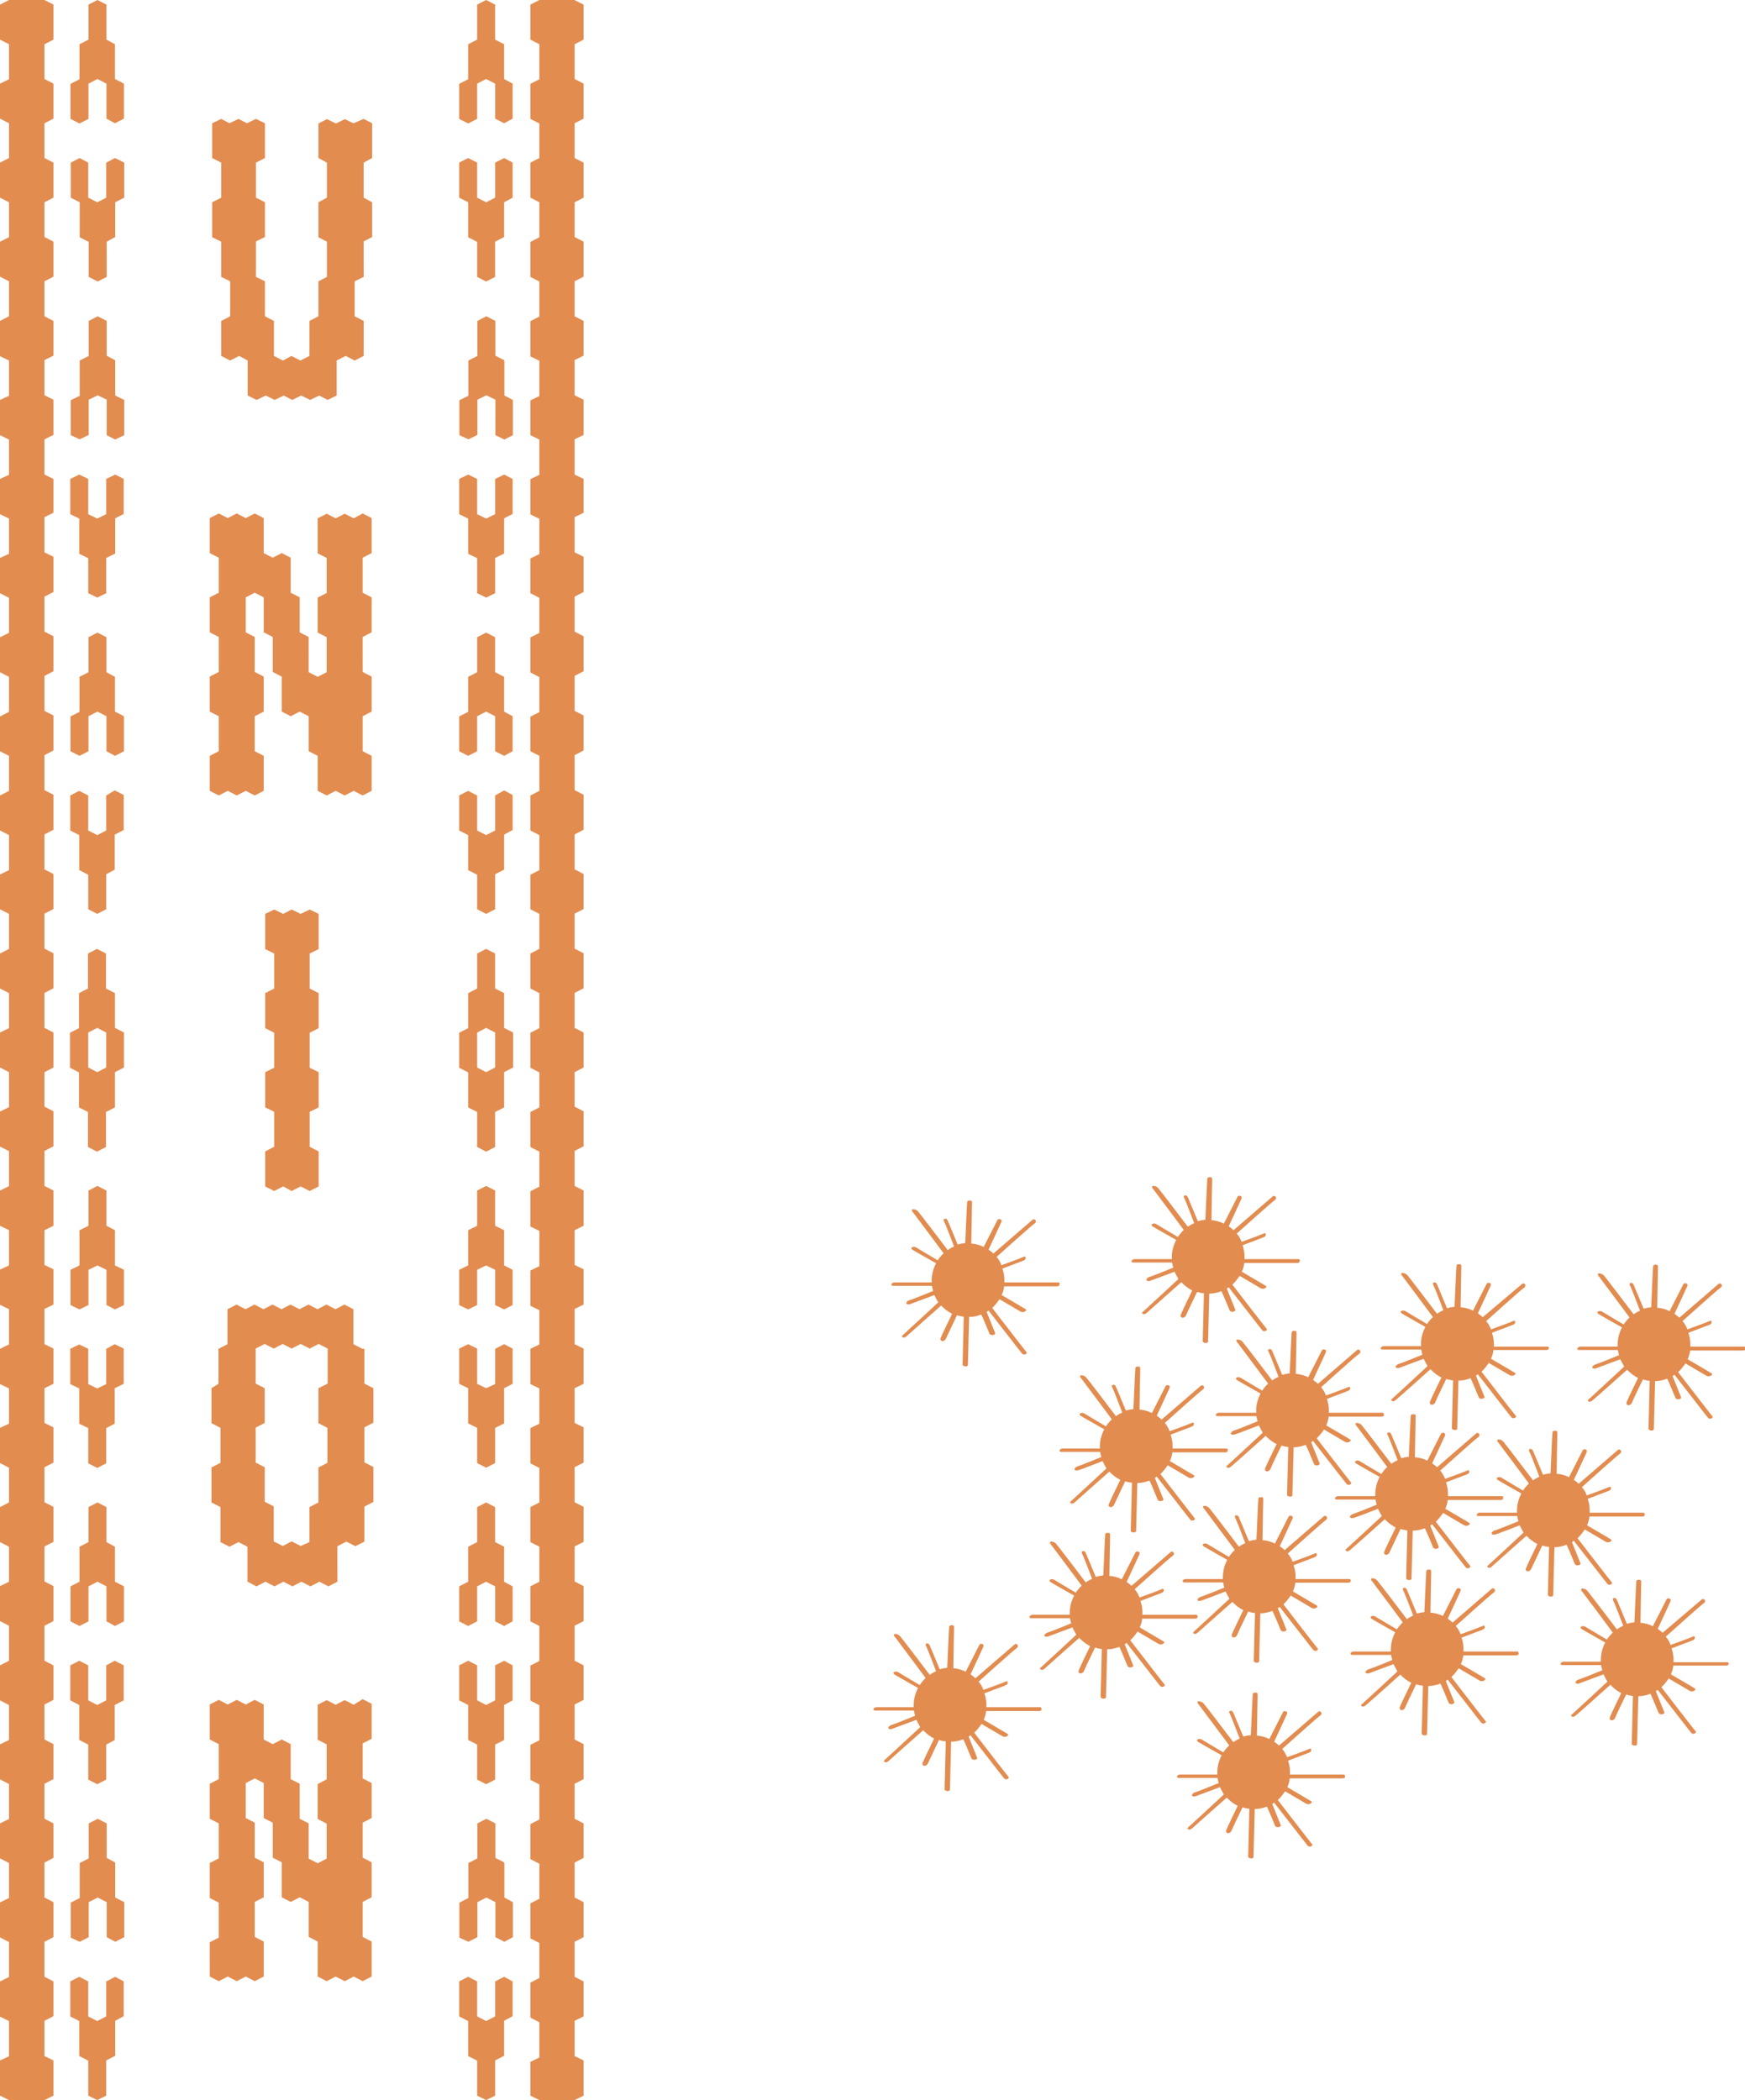 <?xml version="1.0" encoding="utf-8"?>
<!-- Generator: Adobe Illustrator 26.5.0, SVG Export Plug-In . SVG Version: 6.00 Build 0)  -->
<svg version="1.1" id="Layer_1" xmlns="http://www.w3.org/2000/svg" xmlns:xlink="http://www.w3.org/1999/xlink" x="0px" y="0px"
	 viewBox="0 0 717.9 863.8" style="enable-background:new 0 0 717.9 863.8;" xml:space="preserve">
<style type="text/css">
	.st0{fill:#E28C50;}
</style>
<path class="st0" d="M3.7,0L0,1.9v14.4l3.7,1.9v14.4L0,34.4v14.4l3.7,1.9V65L0,66.9v14.4l3.7,1.9v14.4L0,99.4v14.4l3.7,1.9v14.4
	L0,132v14.5l3.7,1.8v14.5L0,164.5V179l3.7,1.8v14.5L0,197v14.5l3.7,1.8v14.5L0,229.5V244l3.7,1.9v14.4L0,262.1v14.4l3.7,1.9v14.4
	L0,294.7V309l3.7,1.9v14.4L0,327.2v14.4l3.7,1.9v14.4L0,359.7V374l3.7,1.9v14.4L0,392.2v14.4l3.7,1.9v14.4L0,424.7v14.4l3.7,1.9
	v14.4L0,457.2v14.4l3.7,1.9v14.4L0,489.7v14.5l3.7,1.8v14.5L0,522.2v14.5l3.7,1.8V553L0,554.8v14.5l3.7,1.8v14.5L0,587.3v14.5
	l3.7,1.9V618L0,619.9v14.4l3.7,1.9v14.4L0,652.4v14.4l3.7,1.9v14.4L0,685v14.4l3.7,1.9v14.4L0,717.5v14.4l3.7,1.9v14.4L0,750v14.4
	l3.7,1.9v14.4L0,782.5v14.4l3.7,1.9v14.4L0,815v14.4v0.1l3.7,1.8v14.5L0,847.5V862l3.7,1.8h14.6l3.7-1.8v-14.5l-3.7-1.8v-14.5
	l3.7-1.9V815l-3.7-1.9v-14.4l3.7-1.9v-14.4l-3.7-1.9v-14.4l3.7-1.9V750l-3.7-1.9v-14.4l3.7-1.9v-14.4l-3.7-1.9v-14.4l3.7-1.9V685
	l-3.7-1.9v-14.4l3.7-1.9v-14.4l-3.7-1.9v-14.4l3.7-1.9v-14.4l-3.7-1.9v-14.4l3.7-1.9v-14.5l-3.7-1.8V571l3.7-1.8v-14.5l-3.7-1.8
	v-14.5l3.7-1.8v-14.5l-3.7-1.8V506l3.7-1.8v-14.5l-3.7-1.9v-14.4l3.7-1.9v-14.4l-3.7-1.9V441l3.7-1.9v-14.4l-3.7-1.9v-14.4l3.7-1.9
	v-14.4l-3.7-1.9v-14.4l3.7-1.9v-14.4l-3.7-1.9v-14.4l3.7-1.9v-14.4l-3.7-1.9v-14.4l3.7-1.9v-14.4l-3.7-1.9v-14.4l3.7-1.9v-14.4
	l-3.7-1.9v-14.4l3.7-1.9v-14.5l-3.7-1.8v-14.5l3.7-1.8V197l-3.7-1.8v-14.5l3.7-1.8v-14.5l-3.7-1.8v-14.5l3.7-1.8V132l-3.7-1.9v-14.4
	l3.7-1.9V99.4l-3.7-1.9V83.2l3.7-1.9V66.9L18.3,65V50.7l3.7-1.9V34.4l-3.7-1.9V18.2l3.7-1.9V1.9L18.3,0H3.7z"/>
<path class="st0" d="M221.9,0l-3.7,1.9v14.4l3.7,1.9v14.4l-3.7,1.9v14.4l3.7,1.9V65l-3.7,1.9v14.4l3.7,1.9v14.4l-3.7,1.9v14.4
	l3.7,1.9v14.4l-3.7,1.9v14.5l3.7,1.8v14.5l-3.7,1.8V179l3.7,1.8v14.5l-3.7,1.8v14.5l3.7,1.8v14.5l-3.7,1.8V244l3.7,1.9v14.4
	l-3.7,1.9v14.4l3.7,1.9v14.4l-3.7,1.9V309l3.7,1.9v14.4l-3.7,1.9v14.4l3.7,1.9v14.4l-3.7,1.9V374l3.7,1.9v14.4l-3.7,1.9v14.4
	l3.7,1.9v14.4l-3.7,1.9v14.4l3.7,1.9v14.4l-3.7,1.9v14.4l3.7,1.9v14.4l-3.7,1.9v14.5l3.7,1.8v14.5l-3.7,1.8v14.5l3.7,1.8V553
	l-3.7,1.8v14.5l3.7,1.8v14.5l-3.7,1.8v14.5l3.7,1.9V618l-3.7,1.9v14.4l3.7,1.9v14.4l-3.7,1.9v14.4l3.7,1.9v14.4l-3.7,1.9v14.4
	l3.7,1.9v14.4l-3.7,1.9v14.4l3.7,1.9v14.4l-3.7,1.9v14.4l3.7,1.9v14.4l-3.7,1.9v14.4l3.7,1.9v14.4l-3.7,1.9v14.4l3.7,1.9v14.5
	l-3.7,1.8V862l3.7,1.8h14.5l3.7-1.8v-14.5l-3.7-1.8v-14.5l3.7-1.8v-0.1V815l-3.7-1.9v-14.4l3.7-1.9v-14.4l-3.7-1.9v-14.4l3.7-1.9
	V750l-3.7-1.9v-14.4l3.7-1.9v-14.4l-3.7-1.9v-14.4l3.7-1.9V685l-3.7-1.9v-14.4l3.7-1.9v-14.4l-3.7-1.9v-14.4l3.7-1.9v-14.4l-3.7-1.9
	v-14.4l3.7-1.9v-14.5l-3.7-1.8V571l3.7-1.8v-14.5l-3.7-1.8v-14.5l3.7-1.8v-14.5l-3.7-1.8V506l3.7-1.8v-14.5l-3.7-1.9v-14.4l3.7-1.9
	v-14.4l-3.7-1.9V441l3.7-1.9v-14.4l-3.7-1.9v-14.4l3.7-1.9v-14.4l-3.7-1.9v-14.4l3.7-1.9v-14.4l-3.7-1.9v-14.4l3.7-1.9v-14.4
	l-3.7-1.9v-14.4l3.7-1.9v-14.4l-3.7-1.9v-14.4l3.7-1.9v-14.4l-3.7-1.9v-14.4l3.7-1.9v-14.5l-3.7-1.8v-14.5l3.7-1.8V197l-3.7-1.8
	v-14.5l3.7-1.8v-14.5l-3.7-1.8v-14.5l3.7-1.8V132l-3.7-1.9v-14.4l3.7-1.9V99.4l-3.7-1.9V83.2l3.7-1.9V66.9l-3.7-1.9V50.7l3.7-1.9
	V34.4l-3.7-1.9V18.2l3.7-1.9V1.9L236.3,0H221.9z"/>
<path class="st0" d="M43.7,66.9v14.4l-3.7,1.9l-3.7-1.9V66.9L32.8,65l-3.7,1.9v14.4l3.7,1.9v14.4l3.7,1.9v14.4l3.7,1.9l3.7-1.9V99.4
	l3.5-1.9V83.2l3.7-1.9V66.9L47.3,65L43.7,66.9z"/>
<path class="st0" d="M47.3,18.2l-3.5-1.9V1.9L40.1,0l-3.7,1.9v14.4l-3.7,1.9v14.4l-3.7,1.9v14.4l3.7,1.9l3.7-1.9V34.4l3.7-1.9
	l3.7,1.9v14.4l3.5,1.9l3.7-1.9V34.4l-3.7-1.9V18.2z"/>
<path class="st0" d="M43.7,685v14.4l-3.7,1.9l-3.7-1.9V685l-3.7-1.9l-3.7,1.9v14.4l3.7,1.9v14.4l3.7,1.9v14.4l3.7,1.9l3.7-1.9v-14.4
	l3.5-1.9v-14.4l3.7-1.9V685l-3.7-1.9L43.7,685z"/>
<path class="st0" d="M43.7,554.8v14.5l-3.7,1.8l-3.7-1.8v-14.5l-3.7-1.8l-3.7,1.8v14.5l3.7,1.8v14.5l3.7,1.8v14.5l3.7,1.9l3.7-1.9
	v-14.5l3.5-1.8V571l3.7-1.8v-14.5l-3.7-1.8L43.7,554.8z"/>
<path class="st0" d="M43.7,327.2v14.4l-3.7,1.9l-3.7-1.9v-14.4l-3.7-1.9l-3.7,1.9v14.4l3.7,1.9v14.4l3.7,1.9V374l3.7,1.9l3.7-1.9
	v-14.4l3.5-1.9v-14.4l3.7-1.9v-14.4l-3.7-1.9L43.7,327.2z"/>
<path class="st0" d="M47.3,636.2l-3.5-1.9v-14.4l-3.7-1.9l-3.7,1.9v14.4l-3.7,1.9v14.4l-3.7,1.9v14.4l3.7,1.9l3.7-1.9v-14.4l3.7-1.9
	l3.7,1.9v14.4l3.5,1.9l3.7-1.9v-14.4l-3.7-1.9V636.2z"/>
<path class="st0" d="M47.3,506l-3.5-1.8v-14.5l-3.7-1.9l-3.7,1.9v14.5l-3.7,1.8v14.5l-3.7,1.8v14.5l3.7,1.8l3.7-1.8v-14.5l3.7-1.8
	l3.7,1.8v14.5l3.5,1.8l3.7-1.8v-14.5l-3.7-1.8V506z"/>
<path class="st0" d="M47.3,408.5l-3.7-1.9v-14.4l-3.7-1.9l-3.7,1.9v14.4l-3.7,1.9v14.4l-3.7,1.9v14.4l3.7,1.9v14.4l3.7,1.9v14.4
	l3.7,1.9l3.7-1.9v-14.4l3.7-1.9V441l3.7-1.9v-14.4l-3.7-1.9V408.5z M43.7,439.1l-3.7,1.9l-3.7-1.9v-14.4l3.7-1.9l3.7,1.9V439.1z"/>
<path class="st0" d="M47.3,278.4l-3.5-1.9v-14.4l-3.7-1.9l-3.7,1.9v14.4l-3.7,1.9v14.4l-3.7,1.9V309l3.7,1.9l3.7-1.9v-14.4l3.7-1.9
	l3.7,1.9V309l3.5,1.9l3.7-1.9v-14.4l-3.7-1.9V278.4z"/>
<path class="st0" d="M32.8,180.7l3.7-1.8v-14.5l3.7-1.8l3.7,1.8V179l3.5,1.8l3.7-1.8v-14.5l-3.7-1.8v-14.5l-3.5-1.9V132l-3.7-1.9
	l-3.7,1.9v14.4l-3.7,1.9v14.5l-3.7,1.8V179L32.8,180.7z"/>
<path class="st0" d="M43.7,197v14.5l-3.7,1.8l-3.7-1.8V197l-3.7-1.8l-3.7,1.8v14.5l3.7,1.8v14.5l3.7,1.8V244l3.7,1.8l3.7-1.8v-14.5
	l3.7-1.8v-14.5l3.5-1.8V197l-3.5-1.8L43.7,197z"/>
<path class="st0" d="M32.8,798.7l3.7-1.9v-14.4l3.7-1.9l3.7,1.9v14.4l3.5,1.9l3.7-1.9v-14.4l-3.7-1.9v-14.4l-3.5-1.9V750l-3.7-1.9
	l-3.7,1.9v14.4l-3.7,1.9v14.4l-3.7,1.9v14.4L32.8,798.7z"/>
<path class="st0" d="M43.7,815v14.4l-3.7,1.9l-3.7-1.9V815l-3.7-1.9l-3.7,1.9v14.4l3.7,1.9v14.4l3.7,1.9V862l3.7,1.8l3.7-1.8v-14.5
	l3.7-1.9v-14.4l3.5-1.9V815l-3.5-1.9L43.7,815z"/>
<path class="st0" d="M203.7,66.9v14.4l-3.7,1.9l-3.7-1.9V66.9l-3.7-1.9l-3.7,1.9v14.4l3.7,1.9v14.4l3.7,1.9v14.4l3.7,1.9l3.7-1.9
	V99.4l3.7-1.9V83.2l3.5-1.9V66.9l-3.5-1.9L203.7,66.9z"/>
<path class="st0" d="M207.4,18.2l-3.7-1.9V1.9L200,0l-3.7,1.9v14.4l-3.7,1.9v14.4l-3.7,1.9v14.4l3.7,1.9l3.7-1.9V34.4l3.7-1.9
	l3.7,1.9v14.4l3.7,1.9l3.5-1.9V34.4l-3.5-1.9V18.2z"/>
<path class="st0" d="M203.7,685v14.4l-3.7,1.9l-3.7-1.9V685l-3.7-1.9l-3.7,1.9v14.4l3.7,1.9v14.4l3.7,1.9v14.4l3.7,1.9l3.7-1.9
	v-14.4l3.7-1.9v-14.4l3.5-1.9V685l-3.5-1.9L203.7,685z"/>
<path class="st0" d="M203.7,554.8v14.5L200,571l-3.7-1.8v-14.5l-3.7-1.8l-3.7,1.8v14.5l3.7,1.8v14.5l3.7,1.8v14.5l3.7,1.9l3.7-1.9
	v-14.5l3.7-1.8V571l3.5-1.8v-14.5l-3.5-1.8L203.7,554.8z"/>
<path class="st0" d="M203.7,327.2v14.4l-3.7,1.9l-3.7-1.9v-14.4l-3.7-1.9l-3.7,1.9v14.4l3.7,1.9v14.4l3.7,1.9V374l3.7,1.9l3.7-1.9
	v-14.4l3.7-1.9v-14.4l3.5-1.9v-14.4l-3.5-1.9L203.7,327.2z"/>
<path class="st0" d="M207.4,636.2l-3.7-1.9v-14.4L200,618l-3.7,1.9v14.4l-3.7,1.9v14.4l-3.7,1.9v14.4l3.7,1.9l3.7-1.9v-14.4l3.7-1.9
	l3.7,1.9v14.4l3.7,1.9l3.5-1.9v-14.4l-3.5-1.9V636.2z"/>
<path class="st0" d="M207.4,506l-3.7-1.8v-14.5l-3.7-1.9l-3.7,1.9v14.5l-3.7,1.8v14.5l-3.7,1.8v14.5l3.7,1.8l3.7-1.8v-14.5l3.7-1.8
	l3.7,1.8v14.5l3.7,1.8l3.5-1.8v-14.5l-3.5-1.8V506z"/>
<path class="st0" d="M207.4,408.5l-3.7-1.9v-14.4l-3.7-1.9l-3.7,1.9v14.4l-3.7,1.9v14.4l-3.7,1.9v14.4l3.7,1.9v14.4l3.7,1.9v14.4
	l3.7,1.9l3.7-1.9v-14.4l3.7-1.9V441l3.7-1.9v-14.4l-3.7-1.9V408.5z M203.7,439.1L200,441l-3.7-1.9v-14.4l3.7-1.9l3.7,1.9V439.1z"/>
<path class="st0" d="M207.4,278.4l-3.7-1.9v-14.4l-3.7-1.9l-3.7,1.9v14.4l-3.7,1.9v14.4l-3.7,1.9V309l3.7,1.9l3.7-1.9v-14.4l3.7-1.9
	l3.7,1.9V309l3.7,1.9l3.5-1.9v-14.4l-3.5-1.9V278.4z"/>
<path class="st0" d="M192.7,180.7l3.7-1.8v-14.5l3.7-1.8l3.7,1.8V179l3.7,1.8l3.5-1.8v-14.5l-3.5-1.8v-14.5l-3.7-1.9V132l-3.7-1.9
	l-3.7,1.9v14.4l-3.7,1.9v14.5l-3.7,1.8V179L192.7,180.7z"/>
<path class="st0" d="M203.7,197v14.5l-3.7,1.8l-3.7-1.8V197l-3.7-1.8l-3.7,1.8v14.5l3.7,1.8v14.5l3.7,1.8V244l3.7,1.8l3.7-1.8v-14.5
	l3.7-1.8v-14.5l3.5-1.8V197l-3.5-1.8L203.7,197z"/>
<path class="st0" d="M192.7,798.7l3.7-1.9v-14.4l3.7-1.9l3.7,1.9v14.4l3.7,1.9l3.5-1.9v-14.4l-3.5-1.9v-14.4l-3.7-1.9V750l-3.7-1.9
	l-3.7,1.9v14.4l-3.7,1.9v14.4l-3.7,1.9v14.4L192.7,798.7z"/>
<path class="st0" d="M203.7,815v14.4l-3.7,1.9l-3.7-1.9V815l-3.7-1.9l-3.7,1.9v14.4l3.7,1.9v14.4l3.7,1.9V862l3.7,1.8l3.7-1.8v-14.5
	l3.7-1.9v-14.4l3.5-1.9V815l-3.5-1.9L203.7,815z"/>
<path class="st0" d="M149.1,554.8l-3.7-1.9v-14.4l-3.7-1.9l-3.7,1.9l-3.7-1.9l-3.7,1.9l-3.7-1.9l-3.7,1.9l-3.7-1.9l-3.7,1.9
	l-3.7-1.9l-3.7,1.9l-3.7-1.9l-3.7,1.9l-3.7-1.9l-3.7,1.9v14.4l-3.7,1.9v14.4L87,571v14.4l3.7,1.9v14.4l-3.7,1.9v14.4l3.7,1.9v14.4
	l3.7,1.9l3.7-1.9l3.7,1.9v14.4l3.7,1.9l3.7-1.9l3.7,1.9l3.7-1.9l3.7,1.9l3.7-1.9l3.7,1.9l3.7-1.9l3.7,1.9l3.7-1.9V636l3.7-1.9
	l3.7,1.9l3.7-1.9v-14.4l3.7-1.9v-14.4l-3.7-1.9v-14.4l3.7-1.9V571l-3.7-1.9V554.8z M123.7,635.9L120,634l-3.7,1.9l-3.7-1.9v-14.4
	l-3.7-1.9v-14.2l-3.7-1.9v-14.4l3.7-1.9V571l-3.7-1.9v-14.4l3.7-1.9l3.7,1.9l3.7-1.9l3.7,1.9l3.7-1.9l3.7,1.9l3.7-1.9l3.7,1.9v14.4
	L131,571v14.4l3.7,1.9v14.4l-3.7,1.9v14.4l-3.7,1.9v14.4L123.7,635.9z"/>
<path class="st0" d="M145.5,701.2l-3.7-1.9l-3.7,1.9l-3.7-1.9l-3.7,1.9v14.4l3.7,1.9v14.4l-3.7,1.9v14.4l3.7,1.9v14.4l-3.7,1.9
	l-3.7-1.9v-14.5l-3.7-1.9v-14.4l-3.7-1.9v-14.4l-3.7-1.9l-3.7,1.9l-3.7-1.9v-14.4l-3.7-1.9l-3.7,1.9l-3.7-1.9l-3.7,1.9l-3.7-1.9
	l-3.7,1.9v14.4l3.7,1.9v14.4l-3.7,1.9v14.4l3.7,1.9v14.4l-3.7,1.9v14.4l3.7,1.9v14.4l-3.7,1.9V813l3.7,1.9l3.7-1.9l3.7,1.9l3.7-1.9
	l3.7,1.9l3.7-1.9v-14.4l-3.7-1.9v-14.4l3.7-1.9v-14.4l-3.7-1.9v-14.4l-3.7-1.9v-14.4l3.7-1.9l3.7,1.9v14.4l3.7,1.9v14.4l3.7,1.9
	v14.4l3.7,1.9l3.7-1.9l3.7,1.9v14.4l3.7,1.9V813l3.7,1.9l3.7-1.9l3.7,1.9l3.7-1.9l3.7,1.9l3.7-1.9v-14.4l-3.7-1.9v-14.4l3.7-1.9
	v-14.4l-3.7-1.9v-14.4l3.7-1.9v-14.4l-3.7-1.9v-14.4l3.7-1.9v-14.4l-3.7-1.9L145.5,701.2z"/>
<path class="st0" d="M123.7,375.9l-3.7-1.8l-3.5,1.8l-3.7-1.8l-3.7,1.8v14.5l3.7,1.8v14.4l-3.7,1.9v14.4l3.7,1.9v14.4l-3.7,1.8v14.5
	l3.7,1.8v14.4l-3.7,1.9v14.4l3.7,1.9l3.7-1.9l3.5,1.9l3.7-1.9l3.7,1.9l3.7-1.9v-14.4l-3.7-1.9v-14.4l3.7-1.8v-14.5l-3.7-1.8v-14.4
	l3.7-1.9v-14.4l-3.7-1.9v-14.4l3.7-1.8v-14.5l-3.7-1.8L123.7,375.9z"/>
<path class="st0" d="M145.5,213.2l-3.7-1.9l-3.7,1.9l-3.7-1.9l-3.7,1.9v14.4l3.7,1.9v14.4l-3.7,1.9v14.4l3.7,1.9v14.4l-3.7,1.9
	l-3.7-1.9V262l-3.7-1.9v-14.4l-3.7-1.9v-14.4l-3.7-1.9l-3.7,1.9l-3.7-1.9v-14.4l-3.7-1.9l-3.7,1.9l-3.7-1.9l-3.7,1.9l-3.7-1.9
	l-3.7,1.9v14.4l3.7,1.9v14.4l-3.7,1.9v14.4l3.7,1.9v14.4l-3.7,1.9v14.4l3.7,1.9v14.4l-3.7,1.9v14.4l3.7,1.9l3.7-1.9l3.7,1.9l3.7-1.9
	l3.7,1.9l3.7-1.9v-14.4l-3.7-1.9v-14.4l3.7-1.9v-14.4l-3.7-1.9V262l-3.7-1.9v-14.4l3.7-1.9l3.7,1.9v14.4l3.7,1.9v14.4l3.7,1.9v14.4
	l3.7,1.9l3.7-1.9l3.7,1.9v14.4l3.7,1.9v14.4l3.7,1.9l3.7-1.9l3.7,1.9l3.7-1.9l3.7,1.9l3.7-1.9v-14.4l-3.7-1.9v-14.4l3.7-1.9v-14.4
	l-3.7-1.9V262l3.7-1.9v-14.4l-3.7-1.9v-14.4l3.7-1.9v-14.4l-3.7-1.9L145.5,213.2z"/>
<path class="st0" d="M145.5,50.7l-1.2-0.5l-2.4-1.2l-3.7,1.8l-3.7-1.8l-3.5,1.8V65l3.5,1.9v14.4l-3.5,1.9v14.4l3.5,1.8v14.5
	l-3.5,1.8v14.4l-3.7,1.9v14.4l-3.7,1.9l-3.7-1.9l-3.5,1.9l-3.7-1.9v-14.4l-3.7-1.9v-14.4l-3.7-1.8V99.3l3.7-1.8V83.2l-3.7-1.9V66.9
	l3.7-1.9V50.7l-3.7-1.8l-3.7,1.8l-3.5-1.8l-3.7,1.8L91,48.9l-3.7,1.8V65l3.7,1.9v14.4l-3.7,1.9v14.4l3.7,1.8v14.5l3.7,1.8v14.4
	l-3.7,1.9v14.4l3.7,1.9l3.7-1.9l3.5,1.9v14.4l3.7,1.8l3.7-1.8l3.7,1.8l3.7-1.8l3.5,1.8l3.7-1.8l3.7,1.8l3.7-1.8l3.5,1.8l3.7-1.8
	v-14.4l3.7-1.9l3.7,1.9l3.7-1.9v-14.4l-3.7-1.9v-14.4l3.7-1.8V99.3l3.5-1.8V83.2l-3.5-1.9V66.9l3.5-1.9V50.7l-3.5-1.8L145.5,50.7z"
	/>
<path class="st0" d="M504.5,595.8c-0.5,0-22.1,0-22.1,0c0-0.4,0-0.8,0-1.1c0-1.6-0.3-3.1-0.8-4.6c1.5-0.6,6.7-2.5,8.2-3.1
	c1.8-0.6,1.3-1.4,1.3-1.5c0-0.3-0.1-0.6-1.1-0.1s-8.8,3.3-8.8,3.3c-0.5-1.3-1.1-2.4-2-3.4c2-1.8,14.4-12.9,15.2-13.4
	c0.9-0.6,1.1-1,0.9-1.6c-0.6-0.9-1.3-0.3-1.3-0.3l-16.1,13.9c-0.6-0.6-1.3-1.1-2-1.6c0.8-1.6,4.8-10.4,5-10.8c0.3-0.5,0.6-1.4,0-1.6
	c-1.1-0.5-1.4,0.3-1.4,0.3l-5.6,11c-1.6-0.8-3.4-1.3-5.1-1.4c0-2.5,0.3-16.1,0.3-16.8c0-0.9-0.4-0.9-0.9-0.9c-0.6,0-1,0.1-1.1,0.6
	c-0.1,0.6-0.8,16.9-0.8,16.9c-1.1,0.1-2.1,0.3-3.1,0.6c-0.8-1.9-3.6-8.7-4.1-9.8c-0.6-1.4-1.6-0.6-1.6-0.6c-0.3,0.3,0.1,0.9,0.6,2
	c0.5,1.1,3.6,9.2,3.6,9.2c-0.9,0.4-1.8,0.9-2.6,1.5c-1.9-2.5-11.3-14.9-12.2-15.9c-1-1.1-2.3-0.9-2.3-0.9c-0.4,0.4-0.4,0.6,0.4,1.5
	c0.8,1,12.4,16.6,12.4,16.6s-1.5,1.4-2.4,2.9c0,0-7.8-4.6-8.9-5.3c-1.1-0.6-1.9,0.1-1.9,0.1s-0.1,0.5,0.3,0.8
	c0.4,0.3,9.8,5.6,9.8,5.6c-1.1,2.1-1.8,4.5-1.8,7c0,0.3,0,0.6,0,0.9c0,0-14.3,0-14.7,0c-0.5,0-1.1-0.1-1.6,0.4c-0.5,0.4-0.4,1,0.6,1
	c1,0,15.8,0,15.8,0c0.1,0.8,0.3,1.4,0.5,2.1c0,0-8.5,3.5-9.7,3.8c-1.1,0.4-1.5,1.1-1.3,1.4c0.3,0.3,0.5,0.4,1.3,0.3
	c0.8-0.1,10.2-3.8,10.2-3.8c0.5,1,1,2,1.6,3c0,0-13.8,12.8-14.3,13.2c-0.5,0.4-0.9,0.8-0.5,1c0.4,0.4,1,0.4,1.8-0.3
	c0.6-0.6,14.2-12.6,14.2-12.6c1.3,1.4,2.9,2.6,4.5,3.4c0,0-4.3,8.8-4.6,9.7c-0.5,0.9,0,1.4,0.4,1.5c0.4,0.1,1.4-0.1,1.8-1.3
	c0.5-1.1,4.4-9.3,4.4-9.3c0.9,0.3,1.8,0.5,2.8,0.6c0,0-0.5,19-0.5,19.6c0,0.8,0.8,0.8,1.1,0.8c0.4,0,1.1,0,1.1-0.6
	c0-0.6,0.5-19.7,0.5-19.7c1.8,0,3.4-0.4,5-1c0.8,1.6,2.8,6.5,3.3,7.7c0.5,1.4,2.8,0.6,2.4-0.1c-0.3-0.8-3.5-8.7-3.5-8.7
	c0.3-0.1,0.5-0.4,0.8-0.5c2,2.5,13.1,16.9,13.8,17.7c0.9,0.9,2.1-0.1,1.9-0.5c-0.4-0.4-14.2-18.3-14.2-18.3c1.1-1,2.1-2.3,3-3.6
	c1.5,0.9,7.3,4.3,8.5,5c1.4,0.9,2.9-0.4,2.4-0.8c-0.6-0.4-10-5.9-10-5.9c0.5-1.1,0.9-2.4,1-3.6c0,0,20.8,0,21.7,0
	c0.9,0,1.1-0.5,1.1-0.8C505.2,596.1,505,595.8,504.5,595.8z"/>
<path class="st0" d="M568.8,581.1c-0.5,0-22.1,0-22.1,0c0-0.4,0-0.8,0-1.1c0-1.6-0.3-3.1-0.8-4.6c1.5-0.6,6.7-2.5,8.2-3.1
	c1.8-0.6,1.3-1.4,1.3-1.5c0-0.3-0.1-0.6-1.1-0.1c-1,0.5-8.8,3.3-8.8,3.3c-0.5-1.3-1.1-2.4-2-3.4c2-1.8,14.4-12.9,15.2-13.4
	c0.9-0.6,1.1-1,0.9-1.6c-0.6-0.9-1.3-0.3-1.3-0.3l-16.1,13.9c-0.6-0.6-1.3-1.1-2-1.6c0.8-1.6,4.8-10.4,5-10.8c0.3-0.5,0.6-1.4,0-1.6
	c-1.1-0.5-1.4,0.3-1.4,0.3l-5.6,11c-1.6-0.8-3.4-1.3-5.1-1.4c0-2.5,0.3-16.1,0.3-16.8c0-0.9-0.4-0.9-0.9-0.9c-0.6,0-1,0.1-1.1,0.6
	c-0.1,0.6-0.8,16.9-0.8,16.9c-1.1,0.1-2.1,0.3-3.1,0.6c-0.8-1.9-3.6-8.7-4.1-9.8c-0.6-1.4-1.6-0.6-1.6-0.6c-0.3,0.3,0.1,0.9,0.6,2
	c0.5,1.1,3.6,9.2,3.6,9.2c-0.9,0.4-1.8,0.9-2.6,1.5c-1.9-2.5-11.3-14.9-12.2-15.9c-1-1.1-2.3-0.9-2.3-0.9c-0.4,0.4-0.4,0.6,0.4,1.5
	c0.8,1,12.4,16.6,12.4,16.6s-1.5,1.4-2.4,2.9c0,0-7.8-4.6-8.9-5.3c-1.1-0.6-1.9,0.1-1.9,0.1s-0.1,0.5,0.3,0.8
	c0.4,0.3,9.8,5.6,9.8,5.6c-1.1,2.1-1.8,4.5-1.8,7c0,0.3,0,0.6,0,0.9c0,0-14.3,0-14.7,0c-0.4,0-1.1-0.1-1.6,0.4c-0.5,0.4-0.4,1,0.6,1
	s15.8,0,15.8,0c0.1,0.8,0.3,1.4,0.5,2.1c0,0-8.5,3.5-9.7,3.8c-1.1,0.4-1.5,1.1-1.3,1.4c0.3,0.3,0.5,0.4,1.3,0.3
	c0.8-0.1,10.2-3.8,10.2-3.8c0.5,1,1,2,1.6,3c0,0-13.8,12.8-14.3,13.2c-0.5,0.4-0.9,0.8-0.5,1c0.4,0.4,1,0.4,1.8-0.3
	c0.8-0.6,14.2-12.6,14.2-12.6c1.3,1.4,2.9,2.6,4.5,3.4c0,0-4.3,8.8-4.6,9.7c-0.4,0.9,0,1.4,0.4,1.5c0.4,0.1,1.4-0.1,1.8-1.3
	c0.4-1.1,4.4-9.3,4.4-9.3c0.9,0.3,1.8,0.5,2.8,0.6c0,0-0.5,19-0.5,19.6c0,0.6,0.8,0.8,1.1,0.8c0.4,0,1.1,0,1.1-0.6
	c0-0.6,0.5-19.7,0.5-19.7c1.8,0,3.4-0.4,5-1c0.8,1.6,2.8,6.5,3.3,7.7c0.5,1.4,2.8,0.6,2.4-0.1c-0.3-0.8-3.5-8.7-3.5-8.7
	c0.3-0.1,0.5-0.4,0.8-0.5c2,2.5,13.1,16.9,13.8,17.7c0.9,0.9,2.1-0.1,1.9-0.5c-0.4-0.4-14.2-18.3-14.2-18.3c1.1-1,2.1-2.3,3-3.6
	c1.5,0.9,7.3,4.3,8.5,5c1.4,0.9,2.9-0.4,2.4-0.8c-0.5-0.4-10-5.9-10-5.9c0.5-1.1,0.9-2.4,1-3.6c0,0,20.8,0,21.7,0
	c0.9,0,1.1-0.5,1.1-0.8C569.1,581.5,569.3,581.1,568.8,581.1z"/>
<path class="st0" d="M617.8,615.4c-0.5,0-22.1,0-22.1,0c0-0.4,0-0.8,0-1.1c0-1.6-0.3-3.1-0.8-4.6c1.5-0.6,6.7-2.5,8.2-3.1
	c1.8-0.6,1.3-1.4,1.3-1.5c0-0.3-0.1-0.6-1.1-0.1c-1,0.5-8.8,3.3-8.8,3.3c-0.5-1.3-1.1-2.4-2-3.4c2-1.8,14.4-12.9,15.2-13.4
	c0.9-0.6,1.1-1,0.9-1.6c-0.6-0.9-1.3-0.3-1.3-0.3l-16.1,13.9c-0.6-0.6-1.3-1.1-2-1.6c0.8-1.6,4.8-10.4,5-10.8c0.3-0.5,0.6-1.4,0-1.6
	c-1.1-0.5-1.4,0.3-1.4,0.3l-5.6,11c-1.6-0.8-3.4-1.3-5.1-1.4c0-2.5,0.3-16.1,0.3-16.8c0-0.9-0.4-0.9-0.9-0.9c-0.6,0-1,0.1-1.1,0.6
	c-0.1,0.5-0.8,16.9-0.8,16.9c-1.1,0.1-2.1,0.3-3.1,0.6c-0.8-1.9-3.6-8.7-4.1-9.8c-0.6-1.4-1.6-0.6-1.6-0.6c-0.3,0.3,0.1,0.9,0.6,2
	c0.5,1.1,3.6,9.2,3.6,9.2c-0.9,0.4-1.8,0.9-2.6,1.5c-1.9-2.5-11.3-14.9-12.2-15.9c-1-1.1-2.3-0.9-2.3-0.9c-0.4,0.4-0.4,0.6,0.4,1.5
	c0.8,1,12.4,16.6,12.4,16.6s-1.5,1.4-2.4,2.9c0,0-7.8-4.6-8.9-5.3c-1.1-0.6-1.9,0.1-1.9,0.1s-0.1,0.5,0.3,0.8
	c0.4,0.3,9.8,5.6,9.8,5.6c-1.1,2.1-1.8,4.5-1.8,7c0,0.3,0,0.6,0,0.9c0,0-14.3,0-14.7,0c-0.4,0-1.1-0.1-1.6,0.4s-0.4,1,0.6,1
	c1,0,15.8,0,15.8,0c0.1,0.8,0.3,1.4,0.5,2.1c0,0-8.5,3.5-9.7,3.8c-1.1,0.4-1.5,1.1-1.3,1.4c0.3,0.3,0.5,0.4,1.3,0.3
	c0.8-0.1,10.2-3.8,10.2-3.8c0.5,1,1,2,1.6,3c0,0-13.8,12.8-14.3,13.2c-0.5,0.4-0.9,0.8-0.5,1c0.4,0.4,1,0.4,1.8-0.3
	c0.8-0.6,14.2-12.6,14.2-12.6c1.3,1.4,2.9,2.6,4.5,3.4c0,0-4.3,8.8-4.6,9.7c-0.4,0.9,0,1.4,0.4,1.5c0.4,0.1,1.4-0.1,1.8-1.3
	c0.5-1.1,4.4-9.3,4.4-9.3c0.9,0.3,1.8,0.5,2.8,0.6c0,0-0.5,19-0.5,19.6c0,0.6,0.8,0.8,1.1,0.8c0.4,0,1.1,0,1.1-0.6
	c0-0.6,0.5-19.7,0.5-19.7c1.8,0,3.4-0.4,5-1c0.8,1.6,2.8,6.5,3.3,7.7c0.5,1.4,2.8,0.6,2.4-0.1c-0.3-0.8-3.5-8.7-3.5-8.7
	c0.3-0.1,0.5-0.4,0.8-0.5c2,2.5,13.1,16.9,13.8,17.7c0.9,0.9,2.1-0.1,1.9-0.5c-0.4-0.4-14.2-18.3-14.2-18.3c1.1-1,2.1-2.3,3-3.6
	c1.5,0.9,7.3,4.3,8.5,5c1.4,0.9,2.9-0.4,2.4-0.8c-0.5-0.4-10-5.9-10-5.9c0.5-1.1,0.9-2.4,1-3.6c0,0,20.8,0,21.7,0
	c0.9,0,1.1-0.5,1.1-0.8C618.5,615.6,618.3,615.4,617.8,615.4z"/>
<path class="st0" d="M636.7,553.9c-0.5,0-22.1,0-22.1,0c0-0.4,0-0.8,0-1.1c0-1.6-0.3-3.1-0.8-4.6c1.5-0.6,6.7-2.5,8.2-3.1
	c1.8-0.6,1.3-1.4,1.3-1.5c0-0.3-0.1-0.6-1.1-0.1c-1,0.5-8.8,3.3-8.8,3.3c-0.5-1.3-1.1-2.4-2-3.4c2-1.8,14.4-12.9,15.2-13.4
	c0.9-0.6,1.1-1,0.9-1.6c-0.6-0.9-1.3-0.3-1.3-0.3L610,541.8c-0.6-0.6-1.3-1.1-2-1.6c0.8-1.6,4.8-10.4,5-10.8c0.3-0.5,0.6-1.4,0-1.6
	c-1.1-0.5-1.4,0.3-1.4,0.3l-5.6,11c-1.6-0.8-3.4-1.3-5.1-1.4c0-2.5,0.3-16.1,0.3-16.8c0-0.9-0.4-0.9-0.9-0.9c-0.6,0-1,0.1-1.1,0.6
	c-0.1,0.6-0.8,16.9-0.8,16.9c-1.1,0.1-2.1,0.3-3.1,0.6c-0.8-1.9-3.6-8.7-4.1-9.8c-0.6-1.4-1.6-0.6-1.6-0.6c-0.3,0.3,0.1,0.9,0.6,2
	c0.5,1.1,3.6,9.2,3.6,9.2c-0.9,0.4-1.8,0.9-2.6,1.5c-1.9-2.5-11.3-14.9-12.2-15.9c-1-1.1-2.3-0.9-2.3-0.9c-0.4,0.4-0.4,0.6,0.4,1.5
	c0.8,1,12.4,16.6,12.4,16.6s-1.5,1.4-2.4,2.9c0,0-7.8-4.6-8.9-5.3c-1.1-0.6-1.9,0.1-1.9,0.1s-0.1,0.5,0.3,0.8
	c0.4,0.3,9.8,5.6,9.8,5.6c-1.1,2.1-1.8,4.5-1.8,7c0,0.3,0,0.6,0,0.9c0,0-14.3,0-14.7,0c-0.4,0-1.1-0.1-1.6,0.4c-0.5,0.5-0.4,1,0.6,1
	c1,0,15.8,0,15.8,0c0.1,0.8,0.3,1.4,0.5,2.1c0,0-8.5,3.5-9.7,3.8c-1.1,0.4-1.5,1.1-1.3,1.4c0.3,0.3,0.5,0.4,1.3,0.3
	c0.8-0.3,10.2-3.8,10.2-3.8c0.5,1,1,2,1.6,3c0,0-13.8,12.8-14.3,13.2c-0.5,0.4-0.9,0.8-0.5,1c0.4,0.4,1,0.4,1.8-0.3
	c0.8-0.6,14.2-12.6,14.2-12.6c1.3,1.4,2.9,2.6,4.5,3.4c0,0-4.3,8.8-4.6,9.7c-0.4,0.9,0,1.4,0.4,1.5c0.4,0.1,1.4-0.1,1.8-1.3
	c0.4-1.1,4.4-9.3,4.4-9.3c0.9,0.3,1.8,0.5,2.8,0.6c0,0-0.5,19-0.5,19.6c0,0.6,0.8,0.8,1.1,0.8c0.4,0,1.1,0,1.1-0.6
	c0-0.6,0.5-19.7,0.5-19.7c1.8,0,3.4-0.4,5-1c0.8,1.6,2.8,6.5,3.3,7.7c0.5,1.4,2.8,0.6,2.4-0.1c-0.3-0.8-3.5-8.7-3.5-8.7
	c0.3-0.1,0.5-0.4,0.8-0.5c2,2.5,13.1,16.9,13.8,17.7c0.9,0.9,2.1-0.1,1.9-0.5c-0.4-0.4-14.2-18.3-14.2-18.3c1.1-1,2.1-2.3,3-3.6
	c1.5,0.9,7.3,4.3,8.5,5c1.4,0.9,2.9-0.4,2.4-0.8c-0.5-0.4-10-5.9-10-5.9c0.5-1.1,0.9-2.4,1-3.6c0,0,20.8,0,21.7,0
	c0.9,0,1.1-0.5,1.1-0.8S637.2,553.9,636.7,553.9z"/>
<path class="st0" d="M676.1,622.2c-0.5,0-22.1,0-22.1,0c0-0.4,0-0.8,0-1.1c0-1.6-0.3-3.1-0.8-4.6c1.5-0.6,6.7-2.5,8.2-3.1
	c1.8-0.6,1.3-1.4,1.3-1.5c0-0.3-0.1-0.6-1.1-0.1c-1,0.5-8.8,3.3-8.8,3.3c-0.5-1.3-1.1-2.4-2-3.4c2-1.8,14.4-12.9,15.2-13.4
	c0.9-0.6,1.1-1,0.9-1.6c-0.6-0.9-1.3-0.3-1.3-0.3l-16.1,13.9c-0.6-0.6-1.3-1.1-2-1.6c0.8-1.6,4.8-10.4,5-10.8c0.3-0.5,0.6-1.4,0-1.6
	c-1.1-0.5-1.4,0.3-1.4,0.3l-5.6,11c-1.6-0.8-3.4-1.3-5.1-1.4c0-2.5,0.3-16.1,0.3-16.8c0-0.9-0.4-0.9-0.9-0.9c-0.6,0-1,0.1-1.1,0.6
	c-0.1,0.6-0.8,16.9-0.8,16.9c-1.1,0.1-2.1,0.3-3.1,0.6c-0.8-1.9-3.6-8.7-4.1-9.8c-0.6-1.4-1.6-0.6-1.6-0.6c-0.3,0.3,0.1,0.9,0.6,2
	c0.5,1.1,3.6,9.2,3.6,9.2c-0.9,0.4-1.8,0.9-2.6,1.5c-1.9-2.5-11.3-14.9-12.2-15.9c-1-1.1-2.3-0.9-2.3-0.9c-0.4,0.4-0.4,0.6,0.4,1.5
	c0.8,1,12.4,16.6,12.4,16.6s-1.5,1.4-2.4,2.9c0,0-7.8-4.6-8.9-5.3c-1.1-0.6-1.9,0.1-1.9,0.1s-0.1,0.5,0.3,0.8
	c0.4,0.3,9.8,5.6,9.8,5.6c-1.1,2.1-1.8,4.5-1.8,7c0,0.3,0,0.6,0,0.9c0,0-14.3,0-14.7,0c-0.4,0-1.1-0.1-1.6,0.4c-0.5,0.4-0.4,1,0.6,1
	c1,0,15.8,0,15.8,0c0.1,0.8,0.3,1.4,0.5,2.1c0,0-8.5,3.5-9.7,3.8c-1.1,0.3-1.5,1.1-1.3,1.4c0.3,0.3,0.5,0.4,1.3,0.3
	c0.8-0.1,10.2-3.8,10.2-3.8c0.5,1,1,2,1.6,3c0,0-13.8,12.8-14.3,13.2c-0.5,0.5-0.9,0.8-0.5,1c0.4,0.4,1,0.4,1.8-0.3
	c0.6-0.6,14.2-12.6,14.2-12.6c1.3,1.4,2.9,2.6,4.5,3.4c0,0-4.3,8.8-4.6,9.7c-0.5,0.9,0,1.4,0.4,1.5c0.4,0.1,1.4-0.1,1.8-1.3
	c0.5-1.1,4.4-9.3,4.4-9.3c0.9,0.3,1.8,0.5,2.8,0.6c0,0-0.5,19-0.5,19.6s0.8,0.8,1.1,0.8c0.4,0,1.1,0,1.1-0.6
	c0-0.6,0.5-19.7,0.5-19.7c1.8,0,3.4-0.4,5-1c0.8,1.6,2.8,6.5,3.3,7.7c0.5,1.4,2.8,0.6,2.4-0.1c-0.3-0.8-3.5-8.7-3.5-8.7
	c0.3-0.1,0.5-0.4,0.8-0.5c2,2.5,13.1,16.9,13.8,17.7c0.9,0.9,2.1-0.1,1.9-0.5c-0.4-0.4-14.2-18.3-14.2-18.3c1.1-1,2.1-2.3,3-3.6
	c1.5,0.9,7.3,4.3,8.5,5c1.4,0.9,2.9-0.4,2.4-0.8c-0.5-0.4-10-5.9-10-5.9c0.5-1.1,0.9-2.4,1-3.6c0,0,20.8,0,21.7,0
	c0.9,0,1.1-0.5,1.1-0.8C676.4,622.5,676.6,622.2,676.1,622.2z"/>
<path class="st0" d="M555.1,649.5c-0.5,0-22.1,0-22.1,0c0-0.4,0-0.8,0-1.1c0-1.6-0.3-3.1-0.8-4.6c1.5-0.6,6.7-2.5,8.2-3.1
	c1.8-0.6,1.3-1.4,1.3-1.5c0-0.3-0.1-0.6-1.1-0.1c-1,0.5-8.8,3.3-8.8,3.3c-0.5-1.3-1.1-2.4-2-3.4c2-1.8,14.4-12.9,15.2-13.4
	c0.9-0.6,1.1-1,0.9-1.6c-0.6-0.9-1.3-0.3-1.3-0.3l-16.1,13.9c-0.6-0.6-1.3-1.1-2-1.6c0.8-1.6,4.8-10.4,5-10.8c0.3-0.5,0.6-1.4,0-1.6
	c-1.1-0.5-1.4,0.3-1.4,0.3l-5.6,11c-1.6-0.8-3.4-1.3-5.1-1.4c0-2.5,0.3-16.1,0.3-16.8c0-0.9-0.4-0.9-0.9-0.9c-0.6,0-1,0.1-1.1,0.6
	c-0.1,0.6-0.8,16.9-0.8,16.9c-1.1,0.1-2.1,0.3-3.1,0.6c-0.8-1.9-3.6-8.7-4.1-9.8c-0.6-1.4-1.6-0.6-1.6-0.6c-0.3,0.3,0.1,0.9,0.6,2
	c0.5,1.1,3.6,9.2,3.6,9.2c-0.9,0.4-1.8,0.9-2.6,1.5c-1.9-2.5-11.3-14.9-12.2-15.9c-1-1.1-2.3-0.9-2.3-0.9c-0.4,0.4-0.4,0.6,0.4,1.5
	c0.8,1,12.4,16.6,12.4,16.6s-1.5,1.4-2.4,2.9c0,0-7.8-4.6-8.9-5.3c-1.1-0.6-1.9,0.1-1.9,0.1s-0.1,0.5,0.3,0.8
	c0.4,0.3,9.8,5.6,9.8,5.6c-1.1,2.1-1.8,4.5-1.8,7c0,0.3,0,0.6,0,0.9c0,0-14.3,0-14.7,0c-0.5,0-1.1-0.1-1.6,0.4c-0.5,0.4-0.4,1,0.6,1
	c1,0,15.8,0,15.8,0c0.1,0.8,0.3,1.4,0.5,2.1c0,0-8.5,3.5-9.7,3.8c-1.1,0.4-1.5,1.1-1.3,1.4c0.3,0.3,0.5,0.4,1.3,0.2
	c0.8-0.1,10.2-3.8,10.2-3.8c0.5,1,1,2,1.6,3c0,0-13.8,12.8-14.3,13.2c-0.5,0.5-0.9,0.8-0.5,1c0.4,0.4,1,0.4,1.8-0.3
	c0.6-0.6,14.2-12.6,14.2-12.6c1.3,1.4,2.9,2.6,4.5,3.4c0,0-4.3,8.8-4.6,9.7c-0.4,0.9,0,1.4,0.4,1.5c0.4,0.1,1.4-0.1,1.8-1.3
	c0.4-1.1,4.4-9.3,4.4-9.3c0.9,0.3,1.8,0.5,2.8,0.6c0,0-0.5,19-0.5,19.6c0,0.6,0.8,0.8,1.1,0.8c0.4,0,1.1,0,1.1-0.6
	s0.5-19.7,0.5-19.7c1.8,0,3.4-0.4,5-1c0.8,1.6,2.8,6.5,3.3,7.7c0.5,1.4,2.8,0.6,2.4-0.1c-0.3-0.8-3.5-8.7-3.5-8.7
	c0.3-0.1,0.5-0.4,0.8-0.5c2,2.5,13.1,16.9,13.8,17.7c0.9,0.9,2.1-0.1,1.9-0.5c-0.4-0.4-14.2-18.3-14.2-18.3c1.1-1,2.1-2.3,3-3.6
	c1.5,0.9,7.3,4.3,8.5,5c1.4,0.9,2.9-0.4,2.4-0.8c-0.6-0.4-10-5.9-10-5.9c0.5-1.1,0.9-2.4,1-3.6c0,0,20.8,0,21.7,0
	c0.9,0,1.1-0.5,1.1-0.8C555.7,649.8,555.6,649.5,555.1,649.5z"/>
<path class="st0" d="M624.2,679.3c-0.5,0-22.1,0-22.1,0c0-0.4,0-0.8,0-1.1c0-1.6-0.3-3.1-0.8-4.6c1.5-0.6,6.7-2.5,8.2-3.1
	c1.8-0.6,1.3-1.4,1.3-1.5c0-0.3-0.1-0.6-1.1-0.1c-1,0.5-8.8,3.3-8.8,3.3c-0.5-1.3-1.1-2.4-2-3.4c2-1.8,14.4-12.9,15.2-13.4
	c0.9-0.6,1.1-1,0.9-1.6c-0.6-0.9-1.3-0.3-1.3-0.3l-16.1,13.9c-0.6-0.6-1.3-1.1-2-1.6c0.8-1.6,4.8-10.4,5-10.8c0.3-0.5,0.6-1.4,0-1.6
	c-1.1-0.5-1.4,0.3-1.4,0.3l-5.6,11c-1.6-0.8-3.4-1.3-5.1-1.4c0-2.5,0.3-16.1,0.3-16.8c0-0.9-0.4-0.9-0.9-0.9c-0.6,0-1,0.1-1.1,0.6
	c-0.1,0.5-0.8,16.9-0.8,16.9c-1.1,0.1-2.1,0.3-3.1,0.6c-0.8-1.9-3.6-8.7-4.1-9.8c-0.6-1.4-1.6-0.6-1.6-0.6c-0.3,0.3,0.1,0.9,0.6,2
	s3.6,9.2,3.6,9.2c-0.9,0.4-1.8,0.9-2.6,1.5c-1.9-2.5-11.3-14.9-12.2-15.9c-1-1.1-2.3-0.9-2.3-0.9c-0.4,0.4-0.4,0.6,0.4,1.5
	c0.8,1,12.4,16.6,12.4,16.6s-1.5,1.4-2.4,2.9c0,0-7.8-4.6-8.9-5.3c-1.1-0.6-1.9,0.1-1.9,0.1s-0.1,0.5,0.3,0.8
	c0.4,0.3,9.8,5.6,9.8,5.6c-1.1,2.1-1.8,4.5-1.8,7c0,0.3,0,0.6,0,0.9c0,0-14.3,0-14.7,0c-0.4,0-1.1-0.1-1.6,0.4c-0.5,0.4-0.4,1,0.6,1
	s15.8,0,15.8,0c0.1,0.8,0.3,1.4,0.5,2.1c0,0-8.5,3.5-9.7,3.8c-1.1,0.4-1.5,1.1-1.3,1.4c0.3,0.3,0.5,0.4,1.3,0.3
	c0.8-0.3,10.2-3.8,10.2-3.8c0.5,1,1,2,1.6,3c0,0-13.8,12.8-14.3,13.2c-0.5,0.4-0.9,0.8-0.5,1c0.4,0.4,1,0.4,1.8-0.3
	c0.8-0.6,14.2-12.6,14.2-12.6c1.3,1.4,2.9,2.6,4.5,3.4c0,0-4.3,8.8-4.6,9.7c-0.4,0.9,0,1.4,0.4,1.5c0.4,0.1,1.4-0.1,1.8-1.3
	c0.4-1.1,4.4-9.3,4.4-9.3c0.9,0.3,1.8,0.5,2.8,0.6c0,0-0.5,19-0.5,19.6c0,0.6,0.8,0.8,1.1,0.8c0.4,0,1.1,0,1.1-0.6
	c0-0.6,0.5-19.7,0.5-19.7c1.8,0,3.4-0.4,5-1c0.8,1.6,2.8,6.5,3.3,7.7c0.5,1.4,2.8,0.6,2.4-0.1c-0.3-0.8-3.5-8.7-3.5-8.7
	c0.3-0.1,0.5-0.4,0.8-0.5c2,2.5,13.1,16.9,13.8,17.7c0.9,0.9,2.1-0.1,1.9-0.5c-0.4-0.4-14.2-18.3-14.2-18.3c1.1-1,2.1-2.3,3-3.6
	c1.5,0.9,7.3,4.3,8.5,5c1.4,0.9,2.9-0.4,2.4-0.8c-0.5-0.4-10-5.9-10-5.9c0.5-1.1,0.9-2.4,1-3.6c0,0,20.8,0,21.7,0
	c0.9,0,1.1-0.5,1.1-0.8C624.6,679.7,624.7,679.3,624.2,679.3z"/>
<path class="st0" d="M717.5,553.9c-0.5,0-22.1,0-22.1,0c0-0.4,0-0.8,0-1.1c0-1.6-0.3-3.1-0.8-4.6c1.5-0.6,6.7-2.5,8.2-3.1
	c1.8-0.6,1.3-1.4,1.3-1.5c0-0.3-0.1-0.6-1.1-0.1c-1,0.5-8.8,3.3-8.8,3.3c-0.5-1.3-1.1-2.4-2-3.4c2-1.8,14.4-12.9,15.2-13.4
	c0.9-0.6,1.1-1,0.9-1.6c-0.6-0.9-1.3-0.3-1.3-0.3l-16.1,13.9c-0.6-0.6-1.3-1.1-2-1.6c0.8-1.6,4.8-10.4,5-10.8c0.3-0.5,0.6-1.4,0-1.6
	c-1.1-0.5-1.4,0.3-1.4,0.3l-5.6,11c-1.6-0.8-3.4-1.3-5.1-1.4c0-2.5,0.3-16.1,0.3-16.8c0-0.9-0.4-0.9-0.9-0.9c-0.6,0-1,0.1-1.1,0.6
	c-0.1,0.6-0.8,16.9-0.8,16.9c-1.1,0.1-2.1,0.3-3.1,0.6c-0.8-1.9-3.6-8.7-4.1-9.8c-0.6-1.4-1.6-0.6-1.6-0.6c-0.3,0.3,0.1,0.9,0.6,2
	c0.5,1.1,3.6,9.2,3.6,9.2c-0.9,0.4-1.8,0.9-2.6,1.5c-1.9-2.5-11.3-14.9-12.2-15.9c-1-1.1-2.3-0.9-2.3-0.9c-0.4,0.4-0.4,0.6,0.4,1.5
	c0.8,1,12.4,16.6,12.4,16.6s-1.5,1.4-2.4,2.9c0,0-7.8-4.6-8.9-5.3c-1.1-0.6-1.9,0.1-1.9,0.1s-0.1,0.5,0.3,0.8
	c0.4,0.3,9.8,5.6,9.8,5.6c-1.1,2.1-1.8,4.5-1.8,7c0,0.3,0,0.6,0,0.9c0,0-14.3,0-14.7,0c-0.4,0-1.1-0.1-1.6,0.4c-0.5,0.5-0.4,1,0.6,1
	c1,0,15.8,0,15.8,0c0.1,0.8,0.3,1.4,0.5,2.1c0,0-8.5,3.5-9.7,3.8c-1.1,0.4-1.5,1.1-1.3,1.4c0.3,0.3,0.5,0.4,1.3,0.3
	c0.8-0.3,10.2-3.8,10.2-3.8c0.5,1,1,2,1.6,3c0,0-13.8,12.8-14.3,13.2c-0.5,0.4-0.9,0.8-0.5,1c0.4,0.4,1,0.4,1.8-0.3
	c0.8-0.6,14.2-12.6,14.2-12.6c1.3,1.4,2.9,2.6,4.5,3.4c0,0-4.3,8.8-4.6,9.7c-0.4,0.9,0,1.4,0.4,1.5c0.4,0.1,1.4-0.1,1.8-1.3
	c0.4-1.1,4.4-9.3,4.4-9.3c0.9,0.3,1.8,0.5,2.8,0.6c0,0-0.5,19-0.5,19.6c0,0.6,0.8,0.8,1.1,0.8c0.4,0,1.1,0,1.1-0.6
	c0-0.6,0.5-19.7,0.5-19.7c1.8,0,3.4-0.4,5-1c0.8,1.6,2.8,6.5,3.3,7.7c0.5,1.4,2.8,0.6,2.4-0.1c-0.3-0.8-3.5-8.7-3.5-8.7
	c0.3-0.1,0.5-0.4,0.8-0.5c2,2.5,13.1,16.9,13.8,17.7c0.9,0.9,2.1-0.1,1.9-0.5c-0.4-0.4-14.2-18.3-14.2-18.3c1.1-1,2.1-2.3,3-3.6
	c1.5,0.9,7.3,4.3,8.5,5c1.4,0.9,2.9-0.4,2.4-0.8c-0.5-0.4-10-5.9-10-5.9c0.5-1.1,0.9-2.4,1-3.6c0,0,20.8,0,21.7,0
	c0.9,0,1.1-0.5,1.1-0.8S718,553.9,717.5,553.9z"/>
<path class="st0" d="M710.6,683.7c-0.5,0-22.1,0-22.1,0c0-0.4,0-0.8,0-1.1c0-1.6-0.3-3.1-0.8-4.6c1.5-0.6,6.7-2.5,8.2-3.1
	c1.8-0.6,1.3-1.4,1.3-1.5c0-0.3-0.1-0.6-1.1-0.1c-1,0.5-8.8,3.3-8.8,3.3c-0.5-1.3-1.1-2.4-2-3.4c2-1.8,14.4-12.9,15.2-13.4
	c0.9-0.6,1.1-1,0.9-1.6c-0.6-0.9-1.3-0.3-1.3-0.3L684,671.6c-0.6-0.6-1.3-1.1-2-1.6c0.8-1.6,4.8-10.4,5-10.8c0.3-0.5,0.6-1.4,0-1.6
	c-1.1-0.5-1.4,0.3-1.4,0.3l-5.6,11c-1.6-0.8-3.4-1.3-5.1-1.4c0-2.5,0.3-16.1,0.3-16.8c0-0.9-0.4-0.9-0.9-0.9c-0.6,0-1,0.1-1.1,0.6
	c-0.1,0.5-0.8,16.9-0.8,16.9c-1.1,0.1-2.1,0.3-3.1,0.6c-0.8-1.9-3.6-8.7-4.1-9.8c-0.6-1.4-1.6-0.6-1.6-0.6c-0.3,0.3,0.1,0.9,0.6,2
	c0.5,1.1,3.6,9.2,3.6,9.2c-0.9,0.4-1.8,0.9-2.6,1.5c-1.9-2.5-11.3-14.9-12.2-15.9c-1-1.1-2.3-0.9-2.3-0.9c-0.4,0.4-0.4,0.6,0.4,1.5
	c0.8,1,12.4,16.6,12.4,16.6s-1.5,1.4-2.4,2.9c0,0-7.8-4.6-8.9-5.3c-1.1-0.6-1.9,0.1-1.9,0.1s-0.1,0.5,0.3,0.8
	c0.4,0.3,9.8,5.6,9.8,5.6c-1.1,2.1-1.8,4.5-1.8,7c0,0.3,0,0.6,0,0.9c0,0-14.3,0-14.7,0c-0.5,0-1.1-0.1-1.6,0.4c-0.5,0.4-0.4,1,0.6,1
	c1,0,15.8,0,15.8,0c0.1,0.8,0.3,1.4,0.5,2.1c0,0-8.5,3.5-9.7,3.8c-1.1,0.4-1.5,1.1-1.3,1.4c0.3,0.3,0.5,0.4,1.3,0.3
	c0.8-0.3,10.2-3.8,10.2-3.8c0.5,1,1,2,1.6,3c0,0-13.8,12.8-14.3,13.2c-0.5,0.4-0.9,0.8-0.5,1c0.4,0.4,1,0.4,1.8-0.3
	c0.8-0.6,14.2-12.6,14.2-12.6c1.3,1.4,2.9,2.6,4.5,3.4c0,0-4.3,8.8-4.6,9.7c-0.4,0.9,0,1.4,0.4,1.5c0.4,0.1,1.4-0.1,1.8-1.3
	c0.4-1.1,4.4-9.3,4.4-9.3c0.9,0.3,1.8,0.5,2.8,0.6c0,0-0.5,19-0.5,19.6s0.8,0.8,1.1,0.8c0.4,0,1.1,0,1.1-0.6
	c0-0.6,0.5-19.7,0.5-19.7c1.8,0,3.4-0.4,5-1c0.8,1.6,2.8,6.5,3.3,7.7c0.5,1.4,2.8,0.6,2.4-0.1c-0.3-0.8-3.5-8.7-3.5-8.7
	c0.3-0.1,0.5-0.4,0.8-0.5c2,2.5,13.1,16.9,13.8,17.7c0.9,0.9,2.1-0.1,1.9-0.5c-0.4-0.4-14.2-18.3-14.2-18.3c1.1-1,2.1-2.3,3-3.6
	c1.5,0.9,7.3,4.3,8.5,5c1.4,0.9,2.9-0.4,2.4-0.8c-0.5-0.4-10-5.9-10-5.9c0.5-1.1,0.9-2.4,1-3.6c0,0,20.8,0,21.7,0
	c0.9,0,1.1-0.5,1.1-0.8C711,684,711.2,683.7,710.6,683.7z"/>
<path class="st0" d="M492.1,664.2c-0.5,0-22.1,0-22.1,0c0-0.4,0-0.8,0-1.1c0-1.6-0.3-3.1-0.8-4.6c1.5-0.6,6.7-2.5,8.2-3.1
	c1.8-0.6,1.3-1.4,1.3-1.5c0-0.3-0.1-0.6-1.1-0.1c-1,0.5-8.8,3.3-8.8,3.3c-0.5-1.3-1.1-2.4-2-3.4c2-1.8,14.4-12.9,15.2-13.4
	c0.9-0.6,1.1-1,0.9-1.6c-0.6-0.9-1.3-0.3-1.3-0.3l-16.1,13.9c-0.6-0.6-1.3-1.1-2-1.6c0.8-1.6,4.8-10.4,5-10.8c0.3-0.5,0.6-1.4,0-1.6
	c-1.1-0.5-1.4,0.3-1.4,0.3l-5.6,11c-1.6-0.8-3.4-1.3-5.1-1.4c0-2.5,0.3-16.1,0.3-16.8c0-0.9-0.4-0.9-0.9-0.9c-0.6,0-1,0.1-1.1,0.6
	s-0.8,16.9-0.8,16.9c-1.1,0.1-2.1,0.3-3.1,0.6c-0.8-1.9-3.6-8.7-4.1-9.8c-0.6-1.4-1.6-0.6-1.6-0.6c-0.3,0.3,0.1,0.9,0.6,2
	c0.5,1.1,3.6,9.2,3.6,9.2c-0.9,0.4-1.8,0.9-2.6,1.5c-1.9-2.5-11.3-14.9-12.2-15.9c-1-1.1-2.3-0.9-2.3-0.9c-0.4,0.4-0.4,0.6,0.4,1.5
	c0.8,1,12.4,16.6,12.4,16.6s-1.5,1.4-2.4,2.9c0,0-7.8-4.6-8.9-5.3c-1.1-0.6-1.9,0.1-1.9,0.1s-0.1,0.5,0.3,0.8
	c0.4,0.3,9.8,5.6,9.8,5.6c-1.1,2.1-1.8,4.5-1.8,7c0,0.3,0,0.6,0,0.9c0,0-14.3,0-14.7,0c-0.4,0-1.1-0.1-1.6,0.4c-0.5,0.4-0.4,1,0.6,1
	c1,0,15.8,0,15.8,0c0.1,0.8,0.3,1.4,0.5,2.1c0,0-8.5,3.5-9.7,3.8c-1.1,0.4-1.5,1.1-1.3,1.4c0.3,0.3,0.5,0.4,1.3,0.3
	c0.8-0.3,10.2-3.8,10.2-3.8c0.5,1,1,2,1.6,3c0,0-13.8,12.8-14.3,13.2c-0.5,0.4-0.9,0.8-0.5,1c0.4,0.4,1,0.4,1.8-0.3
	c0.6-0.6,14.2-12.6,14.2-12.6c1.3,1.4,2.9,2.6,4.5,3.4c0,0-4.3,8.8-4.6,9.7c-0.5,0.9,0,1.4,0.4,1.5c0.4,0.1,1.4-0.1,1.8-1.3
	c0.4-1.1,4.4-9.3,4.4-9.3c0.9,0.3,1.8,0.5,2.8,0.6c0,0-0.5,19-0.5,19.6c0,0.6,0.8,0.8,1.1,0.8c0.4,0,1.1,0,1.1-0.6
	c0-0.6,0.5-19.7,0.5-19.7c1.8,0,3.4-0.4,5-1c0.8,1.6,2.8,6.5,3.3,7.7c0.5,1.4,2.8,0.6,2.4-0.1c-0.3-0.8-3.5-8.7-3.5-8.7
	c0.3-0.1,0.5-0.4,0.8-0.5c2,2.5,13.1,16.9,13.8,17.7c0.9,0.9,2.1-0.1,1.9-0.5c-0.4-0.4-14.2-18.3-14.2-18.3c1.1-1,2.1-2.3,3-3.6
	c1.5,0.9,7.3,4.3,8.5,5c1.4,0.9,2.9-0.4,2.4-0.8c-0.6-0.4-10-5.9-10-5.9c0.5-1.1,0.9-2.4,1-3.6c0,0,20.8,0,21.7,0
	c0.9,0,1.1-0.5,1.1-0.8S492.6,664.2,492.1,664.2z"/>
<path class="st0" d="M552.8,729.9c-0.5,0-22.1,0-22.1,0c0-0.4,0-0.8,0-1.1c0-1.6-0.3-3.1-0.8-4.6c1.5-0.6,6.7-2.5,8.2-3.1
	c1.8-0.6,1.3-1.4,1.3-1.5c0-0.3-0.1-0.6-1.1-0.1c-1,0.5-8.8,3.3-8.8,3.3c-0.5-1.3-1.1-2.4-2-3.4c2-1.8,14.4-12.9,15.2-13.4
	c0.9-0.6,1.1-1,0.9-1.6c-0.6-0.9-1.3-0.3-1.3-0.3l-16.1,13.9c-0.6-0.6-1.3-1.1-2-1.6c0.8-1.6,4.8-10.4,5-10.8c0.3-0.5,0.6-1.4,0-1.6
	c-1.1-0.5-1.4,0.3-1.4,0.3l-5.6,11c-1.6-0.8-3.4-1.3-5.1-1.4c0-2.5,0.3-16.1,0.3-16.8c0-0.9-0.4-0.9-0.9-0.9c-0.6,0-1,0.1-1.1,0.6
	c-0.1,0.5-0.8,16.9-0.8,16.9c-1.1,0.1-2.1,0.3-3.1,0.6c-0.8-1.9-3.6-8.7-4.1-9.8c-0.6-1.4-1.6-0.6-1.6-0.6c-0.3,0.3,0.1,0.9,0.6,2
	c0.5,1.1,3.6,9.2,3.6,9.2c-0.9,0.4-1.8,0.9-2.6,1.5c-1.9-2.5-11.3-14.9-12.2-15.9c-1-1.1-2.3-0.9-2.3-0.9c-0.4,0.4-0.4,0.6,0.4,1.5
	c0.8,1,12.4,16.6,12.4,16.6s-1.5,1.4-2.4,2.9c0,0-7.8-4.6-8.9-5.3c-1.1-0.6-1.9,0.1-1.9,0.1s-0.1,0.5,0.3,0.8
	c0.4,0.3,9.8,5.6,9.8,5.6c-1.1,2.1-1.8,4.5-1.8,7c0,0.3,0,0.6,0,0.9c0,0-14.3,0-14.7,0c-0.4,0-1.1-0.1-1.6,0.4c-0.5,0.4-0.4,1,0.6,1
	s15.8,0,15.8,0c0.1,0.8,0.3,1.4,0.5,2.1c0,0-8.5,3.5-9.7,3.8c-1.1,0.4-1.5,1.1-1.3,1.4c0.3,0.3,0.5,0.4,1.3,0.3
	c0.8-0.3,10.2-3.8,10.2-3.8c0.5,1,1,2,1.6,3c0,0-13.8,12.8-14.3,13.2c-0.5,0.4-0.9,0.8-0.5,1c0.4,0.4,1,0.4,1.8-0.3
	c0.6-0.6,14.2-12.6,14.2-12.6c1.3,1.4,2.9,2.6,4.5,3.4c0,0-4.3,8.8-4.6,9.7c-0.5,0.9,0,1.4,0.4,1.5c0.4,0.1,1.4-0.1,1.8-1.3
	c0.4-1.1,4.4-9.3,4.4-9.3c0.9,0.3,1.8,0.5,2.8,0.6c0,0-0.5,19-0.5,19.6c0,0.6,0.8,0.8,1.1,0.8c0.4,0,1.1,0,1.1-0.6
	c0-0.6,0.5-19.7,0.5-19.7c1.8,0,3.4-0.4,5-1c0.8,1.6,2.8,6.5,3.3,7.7c0.5,1.4,2.8,0.6,2.4-0.1c-0.3-0.8-3.5-8.7-3.5-8.7
	c0.3-0.1,0.5-0.4,0.8-0.5c2,2.5,13.1,16.9,13.8,17.7c0.9,0.9,2.1-0.1,1.9-0.5c-0.4-0.4-14.2-18.3-14.2-18.3c1.1-1,2.1-2.3,3-3.6
	c1.5,0.9,7.3,4.3,8.5,5c1.4,0.9,2.9-0.4,2.4-0.8c-0.6-0.4-10-5.9-10-5.9c0.5-1.1,0.9-2.4,1-3.6c0,0,20.8,0,21.7,0
	c0.9,0,1.1-0.5,1.1-0.8C553.2,730.2,553.3,729.9,552.8,729.9z"/>
<path class="st0" d="M435.3,527.5c-0.5,0-22.1,0-22.1,0c0-0.4,0-0.8,0-1.1c0-1.6-0.3-3.1-0.8-4.6c1.5-0.6,6.7-2.5,8.2-3.1
	c1.8-0.6,1.3-1.4,1.3-1.5c0-0.3-0.1-0.6-1.1-0.1c-1,0.5-8.8,3.3-8.8,3.3c-0.5-1.3-1.1-2.4-2-3.4c2-1.8,14.4-12.9,15.2-13.4
	c0.9-0.6,1.1-1,0.9-1.6c-0.6-0.9-1.3-0.3-1.3-0.3l-16.1,13.9c-0.6-0.6-1.3-1.1-2-1.6c0.8-1.6,4.8-10.4,5-10.8c0.3-0.5,0.6-1.4,0-1.6
	c-1.1-0.5-1.4,0.3-1.4,0.3l-5.6,11c-1.6-0.8-3.4-1.3-5.1-1.4c0-2.5,0.3-16.1,0.3-16.8c0-0.9-0.4-0.9-0.9-0.9c-0.6,0-1,0.1-1.1,0.6
	c-0.1,0.5-0.8,16.9-0.8,16.9c-1.1,0.1-2.1,0.3-3.1,0.6c-0.8-1.9-3.6-8.7-4.1-9.8c-0.6-1.4-1.6-0.6-1.6-0.6c-0.3,0.3,0.1,0.9,0.6,2
	c0.5,1.1,3.6,9.2,3.6,9.2c-0.9,0.4-1.8,0.9-2.6,1.5c-1.9-2.5-11.3-14.9-12.2-15.9c-1-1.1-2.3-0.9-2.3-0.9c-0.4,0.4-0.4,0.6,0.4,1.5
	c0.8,1,12.4,16.6,12.4,16.6s-1.5,1.4-2.4,2.9c0,0-7.8-4.6-8.9-5.3c-1.1-0.6-1.9,0.1-1.9,0.1s-0.1,0.5,0.3,0.8
	c0.4,0.3,9.8,5.6,9.8,5.6c-1.1,2.1-1.8,4.5-1.8,7c0,0.3,0,0.6,0,0.9c0,0-14.3,0-14.7,0s-1.1-0.1-1.6,0.4c-0.5,0.4-0.4,1,0.6,1
	c1,0,15.8,0,15.8,0c0.1,0.8,0.3,1.4,0.5,2.1c0,0-8.5,3.5-9.7,3.8c-1.1,0.3-1.5,1.1-1.3,1.4c0.3,0.3,0.5,0.4,1.3,0.3
	c0.8-0.3,10.2-3.8,10.2-3.8c0.5,1,1,2,1.6,3c0,0-13.8,12.8-14.3,13.2c-0.5,0.5-0.9,0.8-0.5,1c0.4,0.4,1,0.4,1.8-0.3
	c0.6-0.6,14.2-12.6,14.2-12.6c1.3,1.4,2.9,2.6,4.5,3.4c0,0-4.3,8.8-4.6,9.7c-0.5,0.9,0,1.4,0.4,1.5c0.4,0.1,1.4-0.1,1.8-1.3
	c0.5-1.1,4.4-9.3,4.4-9.3c0.9,0.3,1.8,0.5,2.8,0.6c0,0-0.5,19-0.5,19.6c0,0.6,0.8,0.8,1.1,0.8c0.4,0,1.1,0,1.1-0.6
	c0-0.6,0.5-19.7,0.5-19.7c1.8,0,3.4-0.4,5-1c0.8,1.6,2.8,6.5,3.3,7.7c0.5,1.4,2.8,0.6,2.4-0.1c-0.3-0.8-3.5-8.7-3.5-8.7
	c0.3-0.1,0.5-0.4,0.8-0.5c2,2.5,13.1,16.9,13.8,17.7c0.9,0.9,2.1-0.1,1.9-0.5c-0.4-0.4-14.2-18.3-14.2-18.3c1.1-1,2.1-2.3,3-3.6
	c1.5,0.9,7.3,4.3,8.5,5c1.4,0.9,2.9-0.4,2.4-0.8c-0.6-0.4-10-5.9-10-5.9c0.5-1.1,0.9-2.4,1-3.6c0,0,20.8,0,21.7,0s1.1-0.5,1.1-0.8
	C436.1,527.7,435.8,527.5,435.3,527.5z"/>
<path class="st0" d="M427.9,702.2c-0.5,0-22.1,0-22.1,0c0-0.4,0-0.8,0-1.1c0-1.6-0.3-3.1-0.8-4.6c1.5-0.6,6.7-2.5,8.2-3.1
	c1.8-0.6,1.3-1.4,1.3-1.5c0-0.3-0.1-0.6-1.1-0.1c-1,0.5-8.8,3.3-8.8,3.3c-0.5-1.3-1.1-2.4-2-3.4c2-1.8,14.4-12.9,15.2-13.4
	c0.9-0.6,1.1-1,0.9-1.6c-0.6-0.9-1.3-0.3-1.3-0.3l-16.1,13.9c-0.6-0.6-1.3-1.1-2-1.6c0.8-1.6,4.8-10.4,5-10.8c0.3-0.5,0.6-1.4,0-1.6
	c-1.1-0.5-1.4,0.3-1.4,0.3l-5.6,11c-1.6-0.8-3.4-1.3-5.1-1.4c0-2.5,0.3-16.1,0.3-16.8c0-0.9-0.4-0.9-0.9-0.9c-0.6,0-1,0.1-1.1,0.6
	c-0.1,0.5-0.8,16.9-0.8,16.9c-1.1,0.1-2.1,0.3-3.1,0.6c-0.8-1.9-3.6-8.7-4.1-9.8c-0.6-1.4-1.6-0.6-1.6-0.6c-0.3,0.3,0.1,0.9,0.6,2
	c0.5,1.1,3.6,9.2,3.6,9.2c-0.9,0.4-1.8,0.9-2.6,1.5c-1.9-2.5-11.3-14.9-12.2-15.9c-1-1.1-2.3-0.9-2.3-0.9c-0.4,0.4-0.4,0.6,0.4,1.5
	c0.8,1,12.4,16.6,12.4,16.6s-1.5,1.4-2.4,2.9c0,0-7.8-4.6-8.9-5.3c-1.1-0.6-1.9,0.1-1.9,0.1s-0.1,0.5,0.3,0.8
	c0.4,0.3,9.8,5.6,9.8,5.6c-1.1,2.1-1.8,4.5-1.8,7c0,0.3,0,0.6,0,0.9c0,0-14.3,0-14.7,0s-1.1-0.1-1.6,0.4c-0.5,0.4-0.4,1,0.6,1
	c1,0,15.8,0,15.8,0c0.1,0.8,0.3,1.4,0.5,2.1c0,0-8.5,3.5-9.7,3.8c-1.1,0.4-1.5,1.1-1.3,1.4c0.3,0.3,0.5,0.4,1.3,0.3
	c0.8-0.3,10.2-3.8,10.2-3.8c0.5,1,1,2,1.6,3c0,0-13.8,12.8-14.3,13.2c-0.5,0.4-0.9,0.8-0.5,1c0.4,0.4,1,0.4,1.8-0.3
	c0.6-0.6,14.2-12.6,14.2-12.6c1.3,1.4,2.9,2.6,4.5,3.4c0,0-4.3,8.8-4.6,9.7c-0.5,0.9,0,1.4,0.4,1.5c0.4,0.1,1.4-0.1,1.8-1.3
	c0.5-1.1,4.4-9.3,4.4-9.3c0.9,0.3,1.8,0.5,2.8,0.6c0,0-0.5,19-0.5,19.6c0,0.6,0.8,0.8,1.1,0.8c0.4,0,1.1,0,1.1-0.6
	c0-0.6,0.5-19.7,0.5-19.7c1.8,0,3.4-0.4,5-1c0.8,1.6,2.8,6.5,3.3,7.7c0.5,1.4,2.8,0.6,2.4-0.1c-0.3-0.8-3.5-8.7-3.5-8.7
	c0.3-0.1,0.5-0.4,0.8-0.5c2,2.5,13.1,16.9,13.8,17.7c0.9,0.9,2.1-0.1,1.9-0.5c-0.4-0.4-14.2-18.3-14.2-18.3c1.1-1,2.1-2.3,3-3.6
	c1.5,0.9,7.3,4.3,8.5,5c1.4,0.9,2.9-0.4,2.4-0.8c-0.6-0.4-10-5.9-10-5.9c0.5-1.1,0.9-2.4,1-3.6c0,0,20.8,0,21.7,0
	c0.9,0,1.1-0.5,1.1-0.8C428.3,702.6,428.4,702.2,427.9,702.2z"/>
<path class="st0" d="M534.1,517.9c-0.5,0-22.1,0-22.1,0c0-0.4,0-0.8,0-1.1c0-1.6-0.3-3.1-0.8-4.6c1.5-0.6,6.7-2.5,8.2-3.1
	c1.8-0.6,1.3-1.4,1.3-1.5c0-0.3-0.1-0.6-1.1-0.1c-1,0.5-8.8,3.3-8.8,3.3c-0.5-1.3-1.1-2.4-2-3.4c2-1.8,14.4-12.9,15.2-13.4
	c0.9-0.6,1.1-1,0.9-1.6c-0.6-0.9-1.3-0.3-1.3-0.3l-16.1,13.9c-0.6-0.6-1.3-1.1-2-1.6c0.8-1.6,4.8-10.4,5-10.8c0.3-0.5,0.6-1.4,0-1.6
	c-1.1-0.5-1.4,0.3-1.4,0.3l-5.6,11c-1.6-0.8-3.4-1.3-5.1-1.4c0-2.5,0.3-16.1,0.3-16.8c0-0.9-0.4-0.9-0.9-0.9c-0.6,0-1,0.1-1.1,0.6
	c-0.1,0.5-0.8,16.9-0.8,16.9c-1.1,0.1-2.1,0.3-3.1,0.6c-0.8-1.9-3.6-8.7-4.1-9.8c-0.6-1.4-1.6-0.6-1.6-0.6c-0.3,0.3,0.1,0.9,0.6,2
	c0.5,1.1,3.6,9.2,3.6,9.2c-0.9,0.4-1.8,0.9-2.6,1.5c-1.9-2.5-11.3-14.9-12.2-15.9c-1-1.1-2.3-0.9-2.3-0.9c-0.4,0.4-0.4,0.6,0.4,1.5
	c0.8,1,12.4,16.6,12.4,16.6s-1.5,1.4-2.4,2.9c0,0-7.8-4.6-8.9-5.3c-1.1-0.6-1.9,0.1-1.9,0.1s-0.1,0.5,0.3,0.8
	c0.4,0.3,9.8,5.6,9.8,5.6c-1.1,2.1-1.8,4.5-1.8,7c0,0.3,0,0.6,0,0.9c0,0-14.3,0-14.7,0c-0.4,0-1.1-0.1-1.6,0.4c-0.5,0.4-0.4,1,0.6,1
	s15.8,0,15.8,0c0.1,0.8,0.3,1.4,0.5,2.1c0,0-8.5,3.5-9.7,3.8c-1.1,0.3-1.5,1.1-1.3,1.4c0.3,0.3,0.5,0.4,1.3,0.3
	c0.8-0.3,10.2-3.8,10.2-3.8c0.5,1,1,2,1.6,3c0,0-13.8,12.8-14.3,13.2c-0.5,0.4-0.9,0.8-0.5,1c0.4,0.4,1,0.4,1.8-0.3
	c0.6-0.6,14.2-12.6,14.2-12.6c1.3,1.4,2.9,2.6,4.5,3.4c0,0-4.3,8.8-4.6,9.7c-0.5,0.9,0,1.4,0.4,1.5c0.4,0.1,1.4-0.1,1.8-1.3
	c0.4-1.1,4.4-9.3,4.4-9.3c0.9,0.3,1.8,0.5,2.8,0.6c0,0-0.5,19-0.5,19.6s0.8,0.8,1.1,0.8c0.4,0,1.1,0,1.1-0.6
	c0-0.6,0.5-19.7,0.5-19.7c1.8,0,3.4-0.4,5-1c0.8,1.6,2.8,6.5,3.3,7.7c0.5,1.4,2.8,0.6,2.4-0.1c-0.3-0.8-3.5-8.7-3.5-8.7
	c0.3-0.1,0.5-0.4,0.8-0.5c2,2.5,13.1,16.9,13.8,17.7c0.9,0.9,2.1-0.1,1.9-0.5c-0.4-0.4-14.2-18.3-14.2-18.3c1.1-1,2.1-2.3,3-3.6
	c1.5,0.9,7.3,4.3,8.5,5c1.4,0.9,2.9-0.4,2.4-0.8c-0.6-0.4-10-5.9-10-5.9c0.5-1.1,0.9-2.4,1-3.6c0,0,20.8,0,21.7,0
	c0.9,0,1.1-0.5,1.1-0.8C534.9,518.1,534.6,517.9,534.1,517.9z"/>
</svg>
